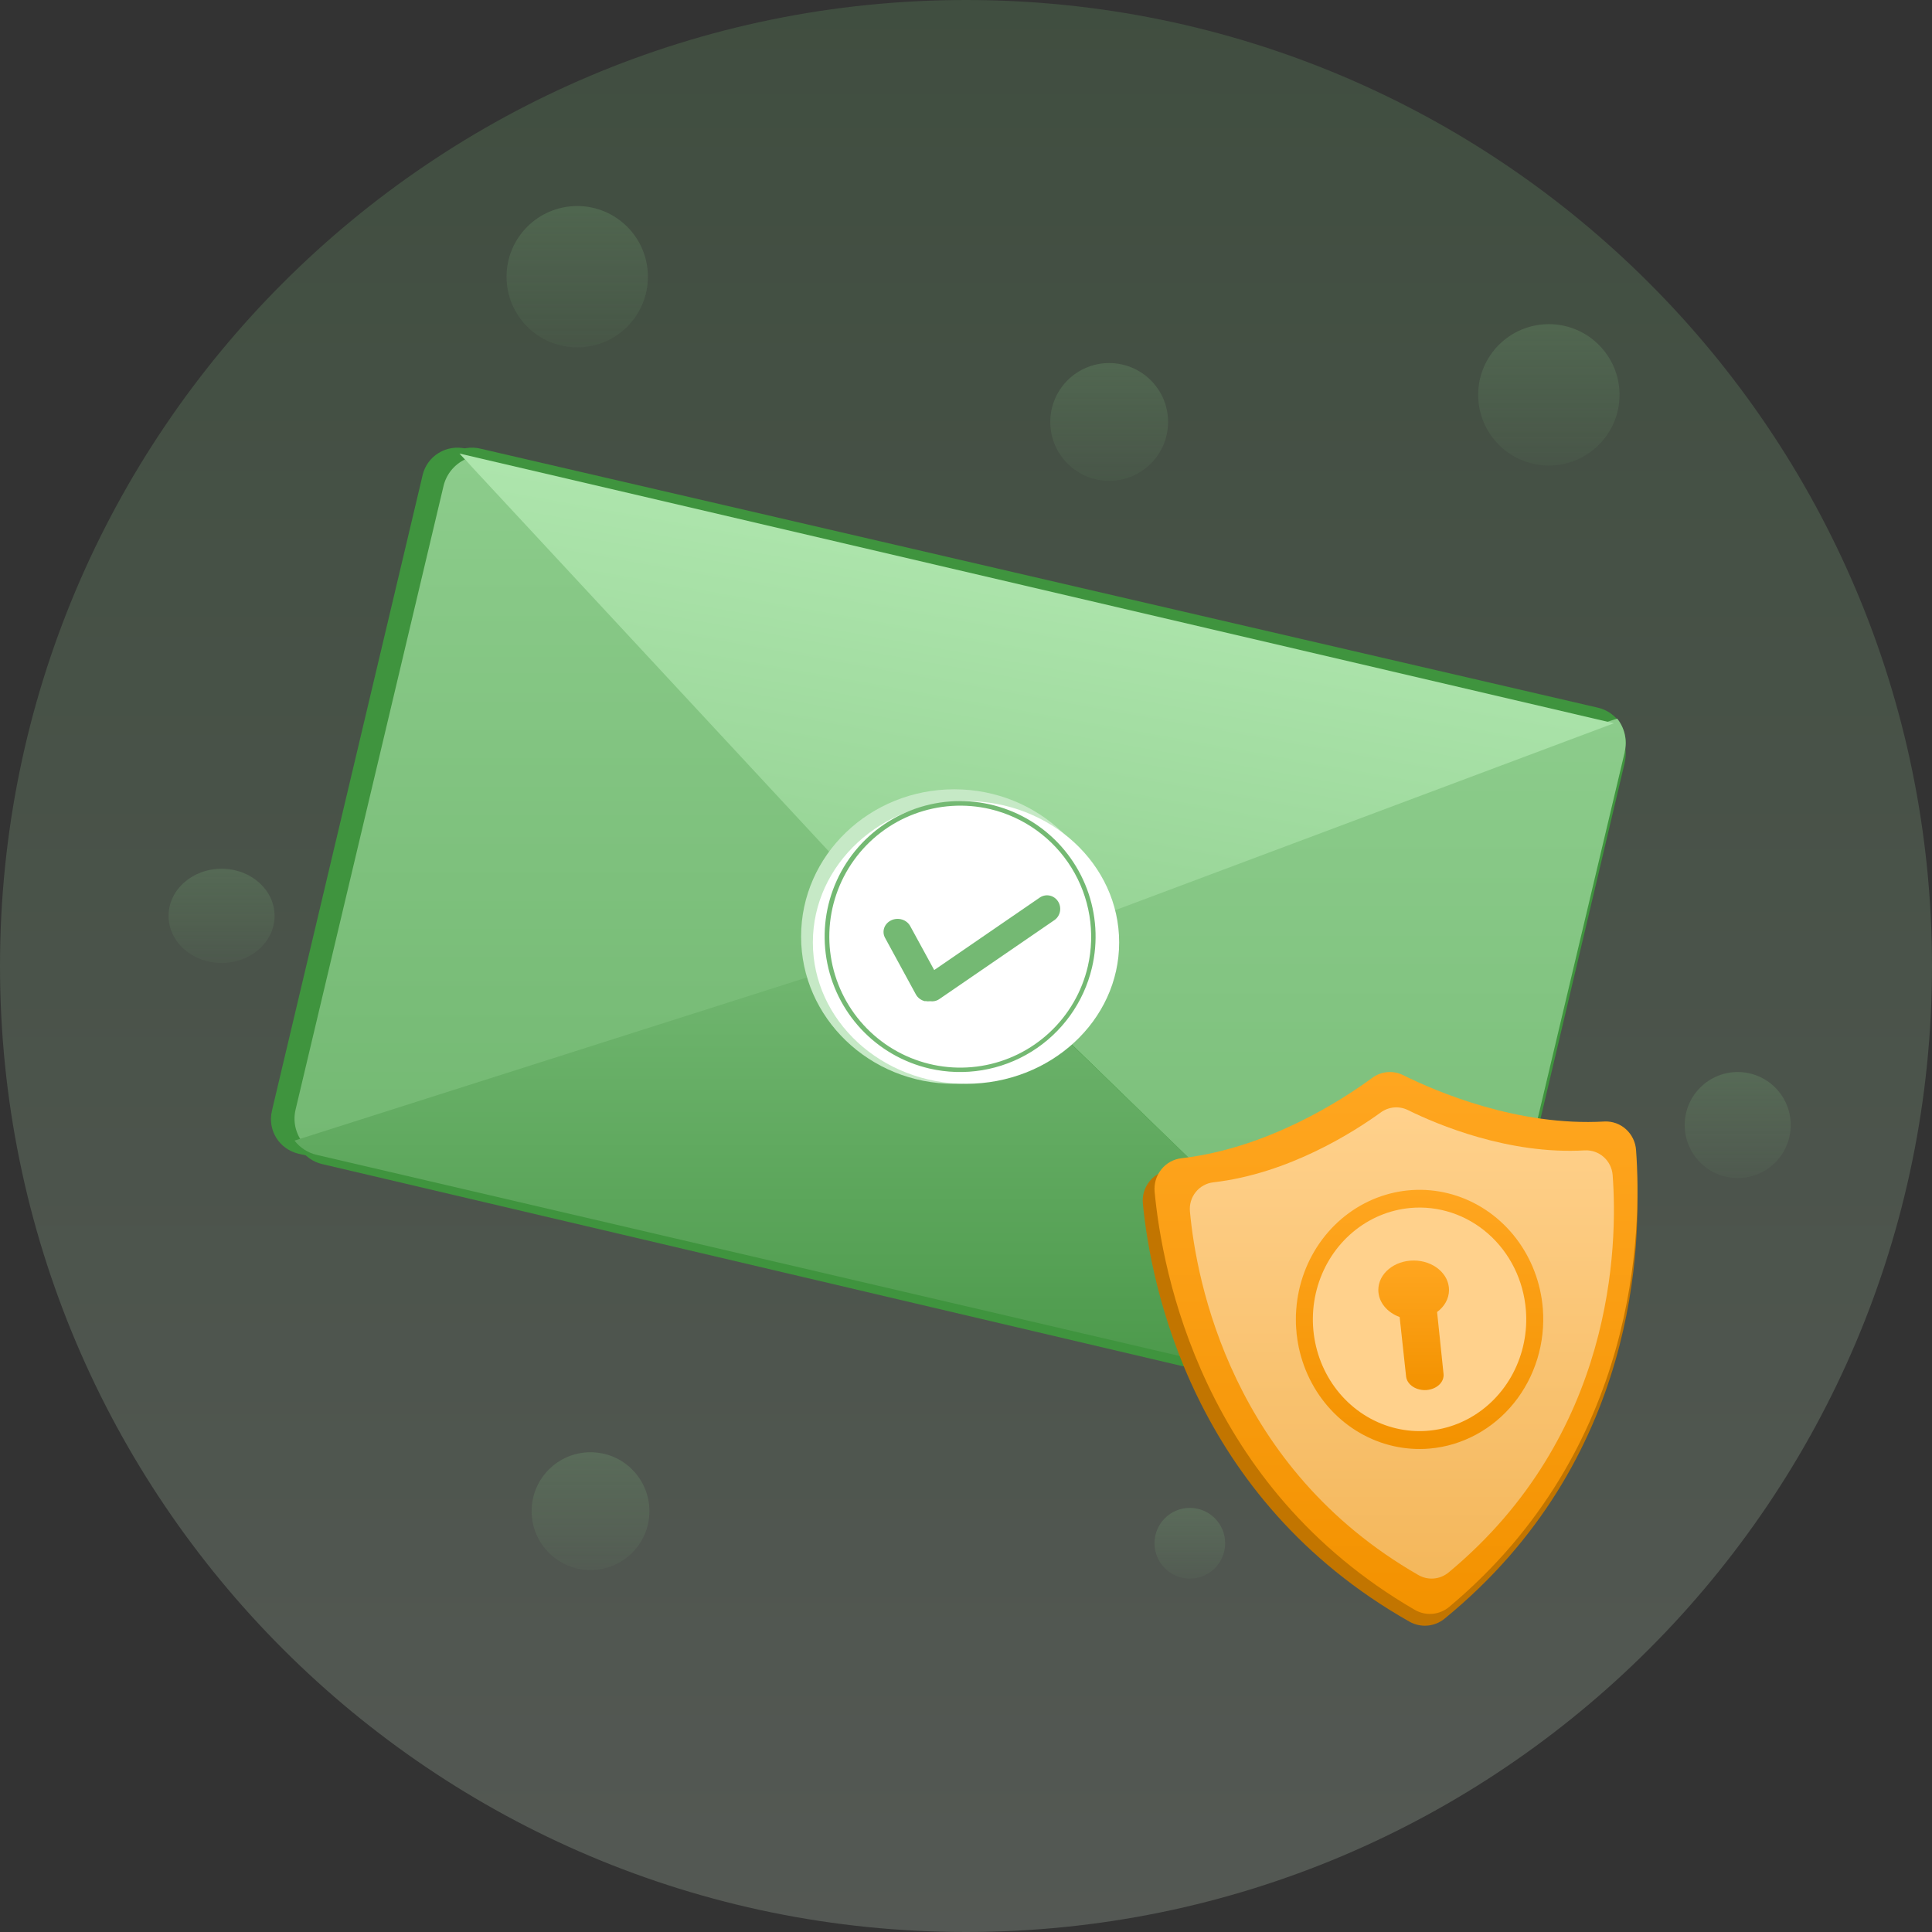 <svg width="204" height="204" viewBox="0 0 204 204" fill="none" xmlns="http://www.w3.org/2000/svg">
<rect x="0" y="0" width="204" height="204" fill="#333333" stroke="none"/>
<path opacity="0.2" d="M102 204C158.333 204 204 158.333 204 102C204 45.667 158.333 0 102 0C45.667 0 0 45.667 0 102C0 158.333 45.667 204 102 204Z" fill="url(#paint0_linear)"/>
<path opacity="0.2" d="M23.395 101.683C26.487 101.683 28.993 99.455 28.993 96.707C28.993 93.959 26.487 91.731 23.395 91.731C20.304 91.731 17.798 93.959 17.798 96.707C17.798 99.455 20.304 101.683 23.395 101.683Z" fill="url(#paint1_linear)"/>
<path opacity="0.2" d="M163.543 49.155C167.665 49.155 171.007 45.813 171.007 41.692C171.007 37.57 167.665 34.228 163.543 34.228C159.421 34.228 156.08 37.57 156.08 41.692C156.08 45.813 159.421 49.155 163.543 49.155Z" fill="url(#paint2_linear)"/>
<path opacity="0.2" d="M62.353 165.781C65.788 165.781 68.572 162.997 68.572 159.562C68.572 156.127 65.788 153.342 62.353 153.342C58.918 153.342 56.133 156.127 56.133 159.562C56.133 162.997 58.918 165.781 62.353 165.781Z" fill="url(#paint3_linear)"/>
<path opacity="0.2" d="M125.635 166.683C127.696 166.683 129.366 165.012 129.366 162.951C129.366 160.89 127.696 159.22 125.635 159.22C123.574 159.22 121.903 160.89 121.903 162.951C121.903 165.012 123.574 166.683 125.635 166.683Z" fill="url(#paint4_linear)"/>
<path d="M168.982 79.642L169.069 79.242C169.184 78.764 169.202 78.268 169.123 77.782C169.044 77.296 168.87 76.831 168.609 76.413C168.349 75.994 168.008 75.631 167.605 75.343C167.203 75.056 166.748 74.85 166.265 74.737L49.18 47.371C48.697 47.257 48.196 47.237 47.705 47.315C47.214 47.393 46.744 47.566 46.321 47.824C45.898 48.083 45.53 48.422 45.239 48.821C44.948 49.221 44.74 49.673 44.625 50.153L44.525 50.586L28.8 116.91L28.712 117.316C28.598 117.794 28.579 118.291 28.658 118.776C28.737 119.262 28.912 119.727 29.173 120.146C29.433 120.564 29.774 120.928 30.176 121.215C30.579 121.503 31.034 121.709 31.517 121.821L31.913 121.915H31.953L148.152 149.08L148.561 149.167C149.043 149.281 149.544 149.299 150.033 149.221C150.523 149.142 150.992 148.969 151.414 148.711C151.835 148.452 152.202 148.114 152.492 147.715C152.781 147.316 152.989 146.864 153.103 146.385L153.203 145.953L168.955 79.628L168.982 79.642Z" fill="#3F943E"/>
<path d="M171.555 79.229L171.461 79.621C171.602 79.02 171.605 78.396 171.469 77.794C171.333 77.192 171.062 76.628 170.676 76.142L100.796 98.268L48.323 47.769C47.751 48.04 47.248 48.433 46.85 48.92C46.452 49.407 46.17 49.975 46.024 50.583L46.125 50.151C46.36 49.183 46.975 48.347 47.836 47.825C48.697 47.304 49.734 47.14 50.717 47.37L168.722 74.725C169.209 74.837 169.669 75.042 170.075 75.329C170.481 75.617 170.826 75.98 171.089 76.398C171.352 76.817 171.529 77.282 171.609 77.768C171.689 78.254 171.671 78.75 171.555 79.229Z" fill="#3F943E"/>
<path d="M170.772 77.004C171.156 77.492 171.424 78.06 171.559 78.665C171.694 79.27 171.691 79.897 171.551 80.501C171.551 80.501 171.551 80.501 171.551 80.541L155.79 147.18L155.689 147.615C155.575 148.096 155.366 148.55 155.076 148.951C154.785 149.352 154.418 149.692 153.995 149.952C153.573 150.212 153.103 150.386 152.613 150.464C152.122 150.543 151.621 150.524 151.138 150.41L150.736 150.323C150.73 150.321 150.725 150.32 150.719 150.32C150.713 150.32 150.707 150.321 150.702 150.323L34.441 123.015L34.012 122.915C33.528 122.802 33.072 122.596 32.668 122.307C32.265 122.018 31.923 121.653 31.662 121.233C31.401 120.812 31.225 120.344 31.146 119.856C31.066 119.368 31.084 118.869 31.199 118.388L31.293 117.98L47.054 51.34C47.199 50.73 47.479 50.158 47.874 49.669C48.269 49.18 48.768 48.784 49.336 48.512" fill="#3F943E"/>
<path d="M100.756 98.665L31.976 120.658C31.596 120.173 31.329 119.61 31.195 119.01C31.062 118.409 31.065 117.787 31.204 117.188L46.834 51.308C46.978 50.704 47.256 50.14 47.648 49.656C48.039 49.172 48.535 48.781 49.098 48.512L100.756 98.665Z" fill="url(#paint5_linear)"/>
<path d="M171.551 79.394C171.551 79.394 171.551 79.394 171.551 79.435L155.641 146.438C155.496 147.051 155.213 147.623 154.814 148.113C154.416 148.603 153.911 148.998 153.338 149.268L100.757 98.239L170.765 75.878C171.152 76.369 171.423 76.939 171.559 77.548C171.695 78.156 171.693 78.787 171.551 79.394Z" fill="url(#paint6_linear)"/>
<path d="M100.716 98.268L31.097 120.436C31.69 121.204 32.536 121.742 33.489 121.955L150.183 149.154C151.13 149.379 152.125 149.27 153 148.847L100.716 98.268Z" fill="url(#paint7_linear)"/>
<path d="M48.514 47.89L97.229 100.358C97.933 101.107 98.853 101.632 99.871 101.865C100.888 102.098 101.954 102.028 102.929 101.664L170.416 76.368" fill="url(#paint8_linear)"/>
<path d="M100.758 114.439C109.688 114.439 116.928 107.478 116.928 98.89C116.928 90.303 109.688 83.342 100.758 83.342C91.827 83.342 84.587 90.303 84.587 98.89C84.587 107.478 91.827 114.439 100.758 114.439Z" fill="#C6E9C6"/>
<path d="M102.001 114.439C110.932 114.439 118.172 107.756 118.172 99.512C118.172 91.268 110.932 84.585 102.001 84.585C93.07 84.585 85.83 91.268 85.83 99.512C85.83 107.756 93.07 114.439 102.001 114.439Z" fill="white"/>
<path d="M98.132 112.825C95.376 112.182 92.872 110.737 90.937 108.671C89.002 106.605 87.724 104.011 87.264 101.218C86.803 98.425 87.182 95.558 88.352 92.98C89.521 90.403 91.429 88.23 93.834 86.737C96.238 85.244 99.032 84.498 101.861 84.594C104.689 84.689 107.426 85.622 109.725 87.273C112.024 88.925 113.781 91.222 114.774 93.872C115.767 96.523 115.951 99.409 115.304 102.164C114.434 105.852 112.138 109.044 108.92 111.042C105.701 113.04 101.823 113.681 98.132 112.825ZM104.552 85.434C101.889 84.81 99.1 84.99 96.539 85.95C93.978 86.911 91.759 88.61 90.163 90.832C88.568 93.053 87.667 95.699 87.574 98.433C87.482 101.167 88.202 103.867 89.644 106.191C91.087 108.516 93.186 110.361 95.676 111.492C98.166 112.624 100.936 112.991 103.636 112.548C106.335 112.105 108.842 110.871 110.84 109.003C112.838 107.135 114.238 104.716 114.861 102.052C115.686 98.482 115.065 94.731 113.133 91.617C111.202 88.503 108.117 86.281 104.552 85.434Z" fill="#74B973"/>
<path fill-rule="evenodd" clip-rule="evenodd" d="M98.227 105.718C98.051 105.741 97.871 105.735 97.697 105.699V105.725C97.485 105.678 97.286 105.59 97.115 105.465C96.944 105.339 96.805 105.181 96.707 105.001L93.451 99.023C93.363 98.862 93.311 98.686 93.296 98.505C93.282 98.324 93.306 98.143 93.367 97.971C93.428 97.799 93.525 97.64 93.653 97.503C93.78 97.366 93.936 97.253 94.11 97.172C94.284 97.09 94.474 97.042 94.669 97.028C94.864 97.015 95.059 97.037 95.245 97.094C95.43 97.15 95.602 97.24 95.75 97.359C95.898 97.477 96.019 97.621 96.107 97.782L98.643 102.428L109.829 94.747C110.136 94.553 110.504 94.49 110.856 94.57C111.207 94.65 111.515 94.867 111.715 95.175C111.914 95.484 111.99 95.859 111.926 96.224C111.862 96.588 111.664 96.913 111.372 97.13L99.165 105.506C99.008 105.609 98.833 105.679 98.649 105.711C98.509 105.736 98.367 105.738 98.227 105.718Z" fill="#74B973"/>
<path opacity="0.2" d="M60.95 36.682C65.072 36.682 68.413 33.341 68.413 29.219C68.413 25.097 65.072 21.756 60.95 21.756C56.828 21.756 53.486 25.097 53.486 29.219C53.486 33.341 56.828 36.682 60.95 36.682Z" fill="url(#paint9_linear)"/>
<path opacity="0.2" d="M183.485 124.39C186.577 124.39 189.083 121.884 189.083 118.793C189.083 115.701 186.577 113.195 183.485 113.195C180.394 113.195 177.888 115.701 177.888 118.793C177.888 121.884 180.394 124.39 183.485 124.39Z" fill="url(#paint10_linear)"/>
<path opacity="0.2" d="M117.118 50.775C120.553 50.775 123.338 47.99 123.338 44.555C123.338 41.12 120.553 38.336 117.118 38.336C113.683 38.336 110.899 41.12 110.899 44.555C110.899 47.99 113.683 50.775 117.118 50.775Z" fill="url(#paint11_linear)"/>
<path d="M169.33 119.658C159.978 120.192 151.191 116.53 147.554 114.764C147.023 114.509 146.432 114.401 145.845 114.451C145.257 114.502 144.693 114.709 144.214 115.052C140.929 117.4 132.899 122.492 123.554 123.54C122.702 123.638 121.924 124.064 121.385 124.727C120.847 125.391 120.592 126.237 120.675 127.085C121.495 135.58 125.833 158.224 148.822 171.229C149.399 171.557 150.064 171.703 150.727 171.647C151.39 171.591 152.02 171.335 152.534 170.914C172.974 154.219 173.394 131.213 172.746 122.663C172.681 121.82 172.288 121.034 171.651 120.473C171.013 119.913 170.181 119.62 169.33 119.658Z" fill="#C27500"/>
<path d="M169.424 118.42C160.288 118.947 151.71 115.285 148.161 113.526C147.643 113.267 147.067 113.157 146.493 113.206C145.918 113.256 145.368 113.463 144.901 113.807C141.694 116.161 133.856 121.247 124.733 122.301C123.903 122.399 123.143 122.824 122.617 123.486C122.09 124.147 121.839 124.992 121.917 125.839C122.717 134.34 126.952 156.975 149.391 169.987C149.957 170.314 150.606 170.459 151.254 170.403C151.902 170.346 152.518 170.092 153.021 169.672C172.973 152.978 173.377 129.932 172.751 121.425C172.689 120.582 172.307 119.796 171.686 119.235C171.065 118.674 170.253 118.382 169.424 118.42Z" fill="url(#paint12_linear)"/>
<path d="M167.33 121.468C159.31 121.93 151.775 118.753 148.664 117.212C148.208 116.988 147.7 116.893 147.195 116.937C146.689 116.981 146.206 117.163 145.795 117.463C142.98 119.5 136.098 123.926 128.111 124.843C127.381 124.928 126.714 125.299 126.253 125.875C125.792 126.452 125.574 127.188 125.646 127.925C126.32 135.311 130.064 154.999 149.768 166.31C150.264 166.595 150.834 166.721 151.402 166.673C151.971 166.624 152.512 166.403 152.953 166.038C170.462 151.517 170.832 131.482 170.28 124.082C170.225 123.344 169.885 122.658 169.334 122.169C168.783 121.681 168.063 121.429 167.33 121.468Z" fill="url(#paint13_linear)"/>
<path d="M149.269 151.756C156.139 151.756 161.708 146.187 161.708 139.317C161.708 132.447 156.139 126.878 149.269 126.878C142.399 126.878 136.83 132.447 136.83 139.317C136.83 146.187 142.399 151.756 149.269 151.756Z" fill="#FFD18C"/>
<path d="M150.978 152.953C148.404 153.178 145.825 152.598 143.565 151.288C141.306 149.978 139.468 147.995 138.284 145.591C137.1 143.187 136.622 140.469 136.912 137.781C137.202 135.092 138.247 132.554 139.913 130.488C141.58 128.421 143.794 126.918 146.275 126.169C148.757 125.42 151.395 125.458 153.855 126.279C156.316 127.1 158.489 128.667 160.1 130.782C161.711 132.896 162.688 135.463 162.906 138.159C163.195 141.777 162.1 145.367 159.864 148.141C157.627 150.915 154.431 152.645 150.978 152.953ZM148.91 127.551C146.692 127.754 144.581 128.641 142.844 130.101C141.107 131.56 139.821 133.525 139.15 135.749C138.478 137.973 138.451 140.356 139.071 142.596C139.691 144.836 140.931 146.833 142.635 148.336C144.338 149.838 146.428 150.778 148.641 151.037C150.854 151.296 153.09 150.862 155.068 149.79C157.046 148.718 158.676 147.056 159.752 145.015C160.829 142.973 161.304 140.643 161.117 138.319C160.993 136.771 160.578 135.264 159.897 133.885C159.216 132.506 158.281 131.281 157.147 130.281C156.013 129.28 154.702 128.524 153.288 128.056C151.875 127.588 150.387 127.416 148.91 127.551Z" fill="url(#paint14_linear)"/>
<path fill-rule="evenodd" clip-rule="evenodd" d="M151.743 138.535C152.515 137.966 153.001 137.134 153.001 136.207C153.001 134.49 151.33 133.098 149.269 133.098C147.208 133.098 145.537 134.49 145.537 136.207C145.537 137.486 146.464 138.585 147.788 139.063L148.472 145.362C148.524 145.775 148.78 146.155 149.186 146.42C149.591 146.684 150.112 146.812 150.635 146.774C151.157 146.731 151.637 146.528 151.971 146.209C152.306 145.889 152.468 145.479 152.423 145.066L151.743 138.535Z" fill="url(#paint15_linear)"/>
<defs>
<linearGradient id="paint0_linear" x1="102" y1="0" x2="102" y2="262.872" gradientUnits="userSpaceOnUse">
<stop stop-color="#74B973"/>
<stop offset="1" stop-color="#F3FBF2"/>
</linearGradient>
<linearGradient id="paint1_linear" x1="23.395" y1="91.731" x2="23.395" y2="105.067" gradientUnits="userSpaceOnUse">
<stop stop-color="#85C284"/>
<stop offset="1" stop-color="#85C284" stop-opacity="0"/>
</linearGradient>
<linearGradient id="paint2_linear" x1="163.543" y1="34.228" x2="163.543" y2="54.231" gradientUnits="userSpaceOnUse">
<stop stop-color="#85C284"/>
<stop offset="1" stop-color="#85C284" stop-opacity="0"/>
</linearGradient>
<linearGradient id="paint3_linear" x1="62.353" y1="153.342" x2="62.353" y2="170.011" gradientUnits="userSpaceOnUse">
<stop stop-color="#85C284"/>
<stop offset="1" stop-color="#85C284" stop-opacity="0"/>
</linearGradient>
<linearGradient id="paint4_linear" x1="125.635" y1="159.22" x2="125.635" y2="169.221" gradientUnits="userSpaceOnUse">
<stop stop-color="#85C284"/>
<stop offset="1" stop-color="#85C284" stop-opacity="0"/>
</linearGradient>
<linearGradient id="paint5_linear" x1="65.926" y1="48.512" x2="65.926" y2="120.658" gradientUnits="userSpaceOnUse">
<stop stop-color="#8CCC8B"/>
<stop offset="1" stop-color="#74B973"/>
</linearGradient>
<linearGradient id="paint6_linear" x1="136.208" y1="75.878" x2="136.208" y2="149.268" gradientUnits="userSpaceOnUse">
<stop stop-color="#8CCC8B"/>
<stop offset="1" stop-color="#74B973"/>
</linearGradient>
<linearGradient id="paint7_linear" x1="92.048" y1="98.268" x2="92.048" y2="149.268" gradientUnits="userSpaceOnUse">
<stop stop-color="#74B973"/>
<stop offset="1" stop-color="#489647"/>
</linearGradient>
<linearGradient id="paint8_linear" x1="109.465" y1="47.89" x2="97.894" y2="112.269" gradientUnits="userSpaceOnUse">
<stop stop-color="#B4EAB3"/>
<stop offset="1" stop-color="#8CCC8B"/>
</linearGradient>
<linearGradient id="paint9_linear" x1="60.95" y1="21.756" x2="60.95" y2="41.758" gradientUnits="userSpaceOnUse">
<stop stop-color="#85C284"/>
<stop offset="1" stop-color="#85C284" stop-opacity="0"/>
</linearGradient>
<linearGradient id="paint10_linear" x1="183.485" y1="113.195" x2="183.485" y2="128.197" gradientUnits="userSpaceOnUse">
<stop stop-color="#85C284"/>
<stop offset="1" stop-color="#85C284" stop-opacity="0"/>
</linearGradient>
<linearGradient id="paint11_linear" x1="117.118" y1="38.336" x2="117.118" y2="55.004" gradientUnits="userSpaceOnUse">
<stop stop-color="#85C284"/>
<stop offset="1" stop-color="#85C284" stop-opacity="0"/>
</linearGradient>
<linearGradient id="paint12_linear" x1="147.403" y1="113.195" x2="147.403" y2="170.414" gradientUnits="userSpaceOnUse">
<stop stop-color="#FFA620"/>
<stop offset="1" stop-color="#F39200"/>
</linearGradient>
<linearGradient id="paint13_linear" x1="148.023" y1="116.927" x2="148.023" y2="166.683" gradientUnits="userSpaceOnUse">
<stop stop-color="#FFD18C"/>
<stop offset="1" stop-color="#F4B75B"/>
</linearGradient>
<linearGradient id="paint14_linear" x1="149.891" y1="125.634" x2="149.891" y2="153" gradientUnits="userSpaceOnUse">
<stop stop-color="#FFA620"/>
<stop offset="1" stop-color="#F39200"/>
</linearGradient>
<linearGradient id="paint15_linear" x1="149.269" y1="133.098" x2="149.269" y2="146.781" gradientUnits="userSpaceOnUse">
<stop stop-color="#FFA620"/>
<stop offset="1" stop-color="#F39200"/>
</linearGradient>
</defs>
</svg>
